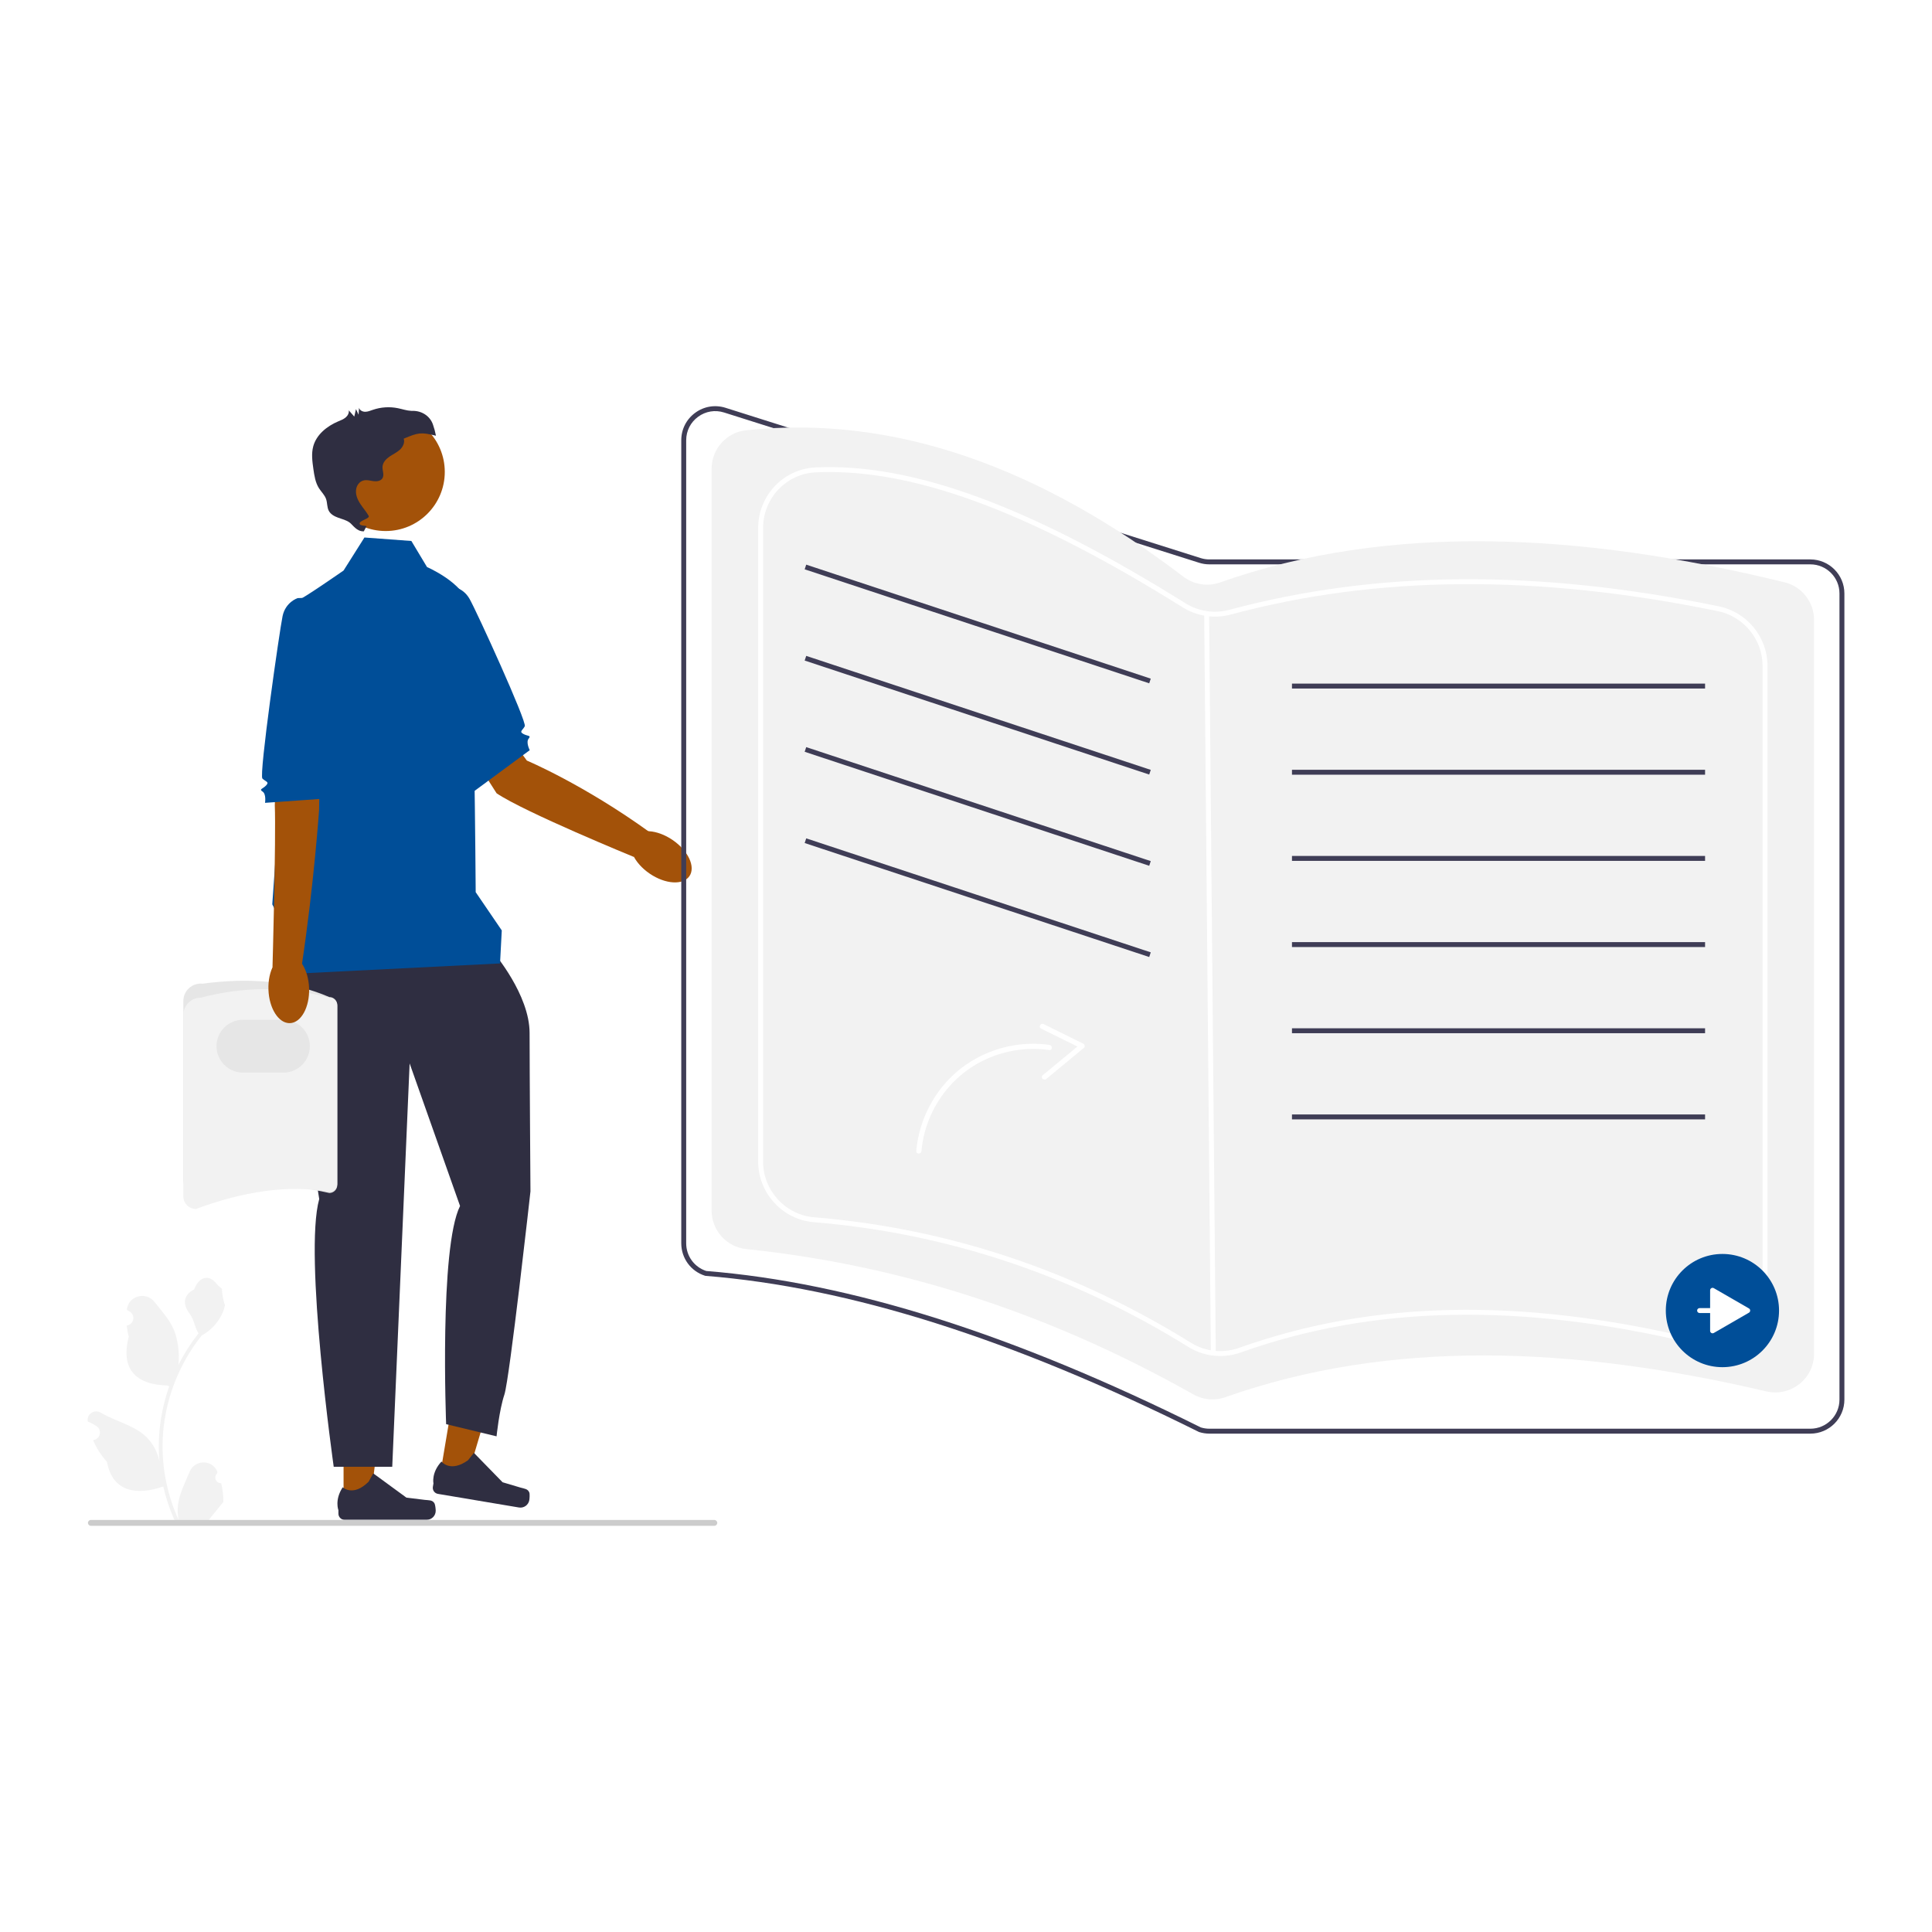 <svg xmlns="http://www.w3.org/2000/svg" xmlns:xlink="http://www.w3.org/1999/xlink" version="1.1" width="1000" height="1000" viewBox="0 0 1000 1000" xml:space="preserve">
<desc>Created with Fabric.js 3.5.0</desc>
<defs>
</defs>
<rect x="0" y="0" width="100%" height="100%" fill="#ffffff"/>
<g transform="matrix(1.274 0 0 1.274 500.001 500.001)" id="956447">
<g style="" vector-effect="non-scaling-stroke">
		<g transform="matrix(1 0 0 1 -169.982 -82.313)">
<path style="stroke: none; stroke-width: 1; stroke-dasharray: none; stroke-linecap: butt; stroke-dashoffset: 0; stroke-linejoin: miter; stroke-miterlimit: 4; is-custom-font: none; font-file-url: none; fill: rgb(163,82,9); fill-rule: nonzero; opacity: 1;" transform=" translate(-186.889, -145.125)" d="M 151.455 107.121 l 26.994 36.849 s 23.015 9.678 49.913 29.109 l -6.439 10.051 s -44.397 -18.18 -55.759 -25.861 l -20.747 -32.525 l 6.038 -17.623 Z" stroke-linecap="round"/>
</g>
		<g transform="matrix(0.564 -0.826 0.826 0.564 -123.864 -44.368)">
<ellipse style="stroke: none; stroke-width: 1; stroke-dasharray: none; stroke-linecap: butt; stroke-dashoffset: 0; stroke-linejoin: miter; stroke-miterlimit: 4; is-custom-font: none; font-file-url: none; fill: rgb(163,82,9); fill-rule: nonzero; opacity: 1;" cx="0" cy="0" rx="8.267" ry="13.924"/>
</g>
		<g transform="matrix(1 0 0 1 -197.928 -112.623)">
<path style="stroke: none; stroke-width: 1; stroke-dasharray: none; stroke-linecap: butt; stroke-dashoffset: 0; stroke-linejoin: miter; stroke-miterlimit: 4; is-custom-font: none; font-file-url: none; fill: rgb(0,78,152); fill-rule: nonzero; opacity: 1;" transform=" translate(-158.943, -114.815)" d="M 138.261 75.664 l 8.834 -2.506 s 5.142 0.01 8.043 5.061 c 2.901 5.051 23.441 50.085 22.468 51.829 c -0.974 1.745 -2.333 2.13 -0.588 3.104 c 1.745 0.974 3.342 0.48 2.153 1.939 s 0.454 4.664 0.454 4.664 l -22.66 16.719 l -18.703 -80.809 Z" stroke-linecap="round"/>
</g>
		<g transform="matrix(1 0 0 1 -244.932 197.744)">
<polygon style="stroke: none; stroke-width: 1; stroke-dasharray: none; stroke-linecap: butt; stroke-dashoffset: 0; stroke-linejoin: miter; stroke-miterlimit: 4; is-custom-font: none; font-file-url: none; fill: rgb(163,82,9); fill-rule: nonzero; opacity: 1;" points="-7.951,20.786 2.826,20.785 7.953,-20.786 -7.953,-20.785 -7.951,20.786 "/>
</g>
		<g transform="matrix(1 0 0 1 -235.411 215.558)">
<path style="stroke: none; stroke-width: 1; stroke-dasharray: none; stroke-linecap: butt; stroke-dashoffset: 0; stroke-linejoin: miter; stroke-miterlimit: 4; is-custom-font: none; font-file-url: none; fill: rgb(47,46,65); fill-rule: nonzero; opacity: 1;" transform=" translate(-121.46, -442.996)" d="M 140.912 445.724 h 0 c 0.336 0.565 0.513 2.389 0.513 3.046 h 0 c 0 2.02 -1.638 3.658 -3.658 3.658 h -33.376 c -1.378 0 -2.495 -1.117 -2.495 -2.495 v -1.39 s -1.651 -4.176 1.748 -9.324 c 0 0 4.225 4.031 10.538 -2.282 l 1.862 -3.373 l 13.476 9.855 l 7.469 0.919 c 1.634 0.201 3.083 -0.031 3.924 1.385 Z" stroke-linecap="round"/>
</g>
		<g transform="matrix(1 0 0 1 -202.59 188.421)">
<polygon style="stroke: none; stroke-width: 1; stroke-dasharray: none; stroke-linecap: butt; stroke-dashoffset: 0; stroke-linejoin: miter; stroke-miterlimit: 4; is-custom-font: none; font-file-url: none; fill: rgb(163,82,9); fill-rule: nonzero; opacity: 1;" points="-11.286,19.606 -0.657,21.39 11.286,-18.756 -4.401,-21.39 -11.286,19.606 "/>
</g>
		<g transform="matrix(1 0 0 1 -196.96 208.918)">
<path style="stroke: none; stroke-width: 1; stroke-dasharray: none; stroke-linecap: butt; stroke-dashoffset: 0; stroke-linejoin: miter; stroke-miterlimit: 4; is-custom-font: none; font-file-url: none; fill: rgb(47,46,65); fill-rule: nonzero; opacity: 1;" transform=" translate(-159.911, -436.357)" d="M 179.449 441.342 h 0 c 0.237 0.613 0.11 2.441 0.001 3.089 h 0 c -0.335 1.992 -2.221 3.336 -4.213 3.001 l -32.915 -5.53 c -1.359 -0.228 -2.276 -1.515 -2.047 -2.874 l 0.23 -1.37 s -0.936 -4.392 3.269 -8.905 c 0 0 3.499 4.675 10.77 -0.505 l 2.395 -3.017 l 11.657 11.952 l 7.214 2.144 c 1.578 0.469 3.046 0.48 3.64 2.015 Z" stroke-linecap="round"/>
</g>
		<g transform="matrix(1 0 0 1 -225.442 99.085)">
<path style="stroke: none; stroke-width: 1; stroke-dasharray: none; stroke-linecap: butt; stroke-dashoffset: 0; stroke-linejoin: miter; stroke-miterlimit: 4; is-custom-font: none; font-file-url: none; fill: rgb(47,46,65); fill-rule: nonzero; opacity: 1;" transform=" translate(-131.429, -326.524)" d="M 165.087 222.162 s 14.48 16.952 14.48 32.492 s 0.353 64.355 0.353 64.355 c 0 0 -8.476 76.207 -10.595 82.564 c -2.119 6.357 -3.179 16.952 -3.179 16.952 l -20.484 -4.944 s -2.825 -71.693 5.651 -88.645 l -20.484 -57.92 l -7.063 163.87 h -23.779 s -12.244 -86.173 -5.887 -108.776 c 0 0 -14.127 -86.173 -10.595 -91.118 c 3.532 -4.944 81.582 -8.829 81.582 -8.829 Z" stroke-linecap="round"/>
</g>
		<g transform="matrix(1 0 0 1 -235.224 -85.446)">
<path style="stroke: none; stroke-width: 1; stroke-dasharray: none; stroke-linecap: butt; stroke-dashoffset: 0; stroke-linejoin: miter; stroke-miterlimit: 4; is-custom-font: none; font-file-url: none; fill: rgb(0,78,152); fill-rule: nonzero; opacity: 1;" transform=" translate(-121.647, -141.993)" d="M 112.465 53.348 l 19.071 1.413 l 6.357 10.595 s 14.833 6.357 16.952 15.539 c 2.119 9.182 2.825 116.546 2.825 116.546 l 10.595 15.539 l -0.706 13.42 l -84.76 4.238 v -12.903 l -7.77 -15.35 s 8.476 -122.903 10.595 -123.609 c 2.119 -0.706 18.365 -12.008 18.365 -12.008 l 8.476 -13.42 Z" stroke-linecap="round"/>
</g>
		<g transform="matrix(1 0 0 1 -235.775 -200.735)">
<circle style="stroke: none; stroke-width: 1; stroke-dasharray: none; stroke-linecap: butt; stroke-dashoffset: 0; stroke-linejoin: miter; stroke-miterlimit: 4; is-custom-font: none; font-file-url: none; fill: rgb(163,82,9); fill-rule: nonzero; opacity: 1;" cx="0" cy="0" r="24.015"/>
</g>
		<g transform="matrix(1 0 0 1 -240.502 -201.806)">
<path style="stroke: none; stroke-width: 1; stroke-dasharray: none; stroke-linecap: butt; stroke-dashoffset: 0; stroke-linejoin: miter; stroke-miterlimit: 4; is-custom-font: none; font-file-url: none; fill: rgb(47,46,65); fill-rule: nonzero; opacity: 1;" transform=" translate(-116.369, -25.633)" d="M 140.279 7.387 c -1.222 -3.466 -4.612 -5.568 -8.286 -5.486 c -0.156 0.003 -0.311 0.002 -0.465 -0.004 c -1.85 -0.076 -3.626 -0.708 -5.44 -1.078 c -3.381 -0.691 -6.947 -0.46 -10.21 0.662 c -1.014 0.349 -2.03 0.787 -3.103 0.788 c -1.073 0 -2.241 -0.588 -2.503 -1.628 c -0.062 0.942 -0.124 1.884 -0.186 2.826 c -0.349 -0.762 -0.698 -1.525 -1.047 -2.287 l -0.699 3.04 l -2.24 -2.541 c 0.2 1.12 -0.453 2.249 -1.337 2.965 c -0.884 0.716 -1.976 1.112 -3.022 1.558 c -4.517 1.925 -8.758 5.334 -10.06 10.069 c -0.822 2.991 -0.392 6.166 0.044 9.237 c 0.385 2.715 0.804 5.524 2.28 7.836 c 0.946 1.482 2.31 2.729 2.886 4.39 c 0.537 1.548 0.334 3.321 1.098 4.771 c 0.767 1.456 2.351 2.28 3.901 2.833 c 1.55 0.553 3.198 0.945 4.533 1.908 c 1.335 0.963 2.884 3.737 5.793 3.588 l 0.939 -1.764 c 0.966 -0.787 -2.608 -0.163 -2.645 -1.408 c -0.037 -1.245 4.3 -2.014 3.685 -3.098 c -0.943 -1.661 -2.218 -3.107 -3.28 -4.695 c -1.242 -1.857 -2.219 -4.026 -1.791 -6.292 c 0.167 -0.882 0.579 -1.714 1.208 -2.355 c 1.812 -1.846 3.832 -1.035 5.795 -0.771 c 1.353 0.182 2.969 -0.028 3.672 -1.199 c 0.822 -1.37 -0.094 -3.112 0.018 -4.705 c 0.119 -1.688 1.398 -3.073 2.79 -4.035 c 1.392 -0.963 2.973 -1.664 4.225 -2.802 c 1.252 -1.139 2.144 -2.917 1.598 -4.519 c 5.936 -2.471 6.845 -2.705 13.096 -1.198 c -0.298 -1.563 -0.715 -3.103 -1.244 -4.604 Z" stroke-linecap="round"/>
</g>
		<g transform="matrix(1 0 0 1 -286.711 49.107)">
<path style="stroke: none; stroke-width: 1; stroke-dasharray: none; stroke-linecap: butt; stroke-dashoffset: 0; stroke-linejoin: miter; stroke-miterlimit: 4; is-custom-font: none; font-file-url: none; fill: rgb(230,230,230); fill-rule: nonzero; opacity: 1;" transform=" translate(-70.16, -276.546)" d="M 38.894 314.543 v -72.895 c 0 -1.999 0.852 -3.913 2.338 -5.25 c 1.486 -1.337 3.478 -1.984 5.467 -1.775 c 18.422 -2.478 35.773 -1.3 51.498 5.43 c 1.781 0 3.23 1.449 3.23 3.23 v 73.15 c 0 1.781 -1.449 3.23 -3.23 3.23 c -17.309 -4.06 -35.566 -3.003 -54.183 0 c -2.823 0 -5.12 -2.297 -5.12 -5.12 Z" stroke-linecap="round"/>
</g>
		<g transform="matrix(1 0 0 1 -286.711 54.058)">
<path style="stroke: none; stroke-width: 1; stroke-dasharray: none; stroke-linecap: butt; stroke-dashoffset: 0; stroke-linejoin: miter; stroke-miterlimit: 4; is-custom-font: none; font-file-url: none; fill: rgb(242,242,242); fill-rule: nonzero; opacity: 1;" transform=" translate(-70.16, -281.497)" d="M 38.894 321.032 v -73.666 c 0 -3.895 3.169 -7.064 7.064 -7.064 c 17.616 -4.609 35.029 -4.617 52.238 0 c 1.781 0 3.23 1.449 3.23 3.23 v 72.401 c 0 1.778 -1.445 3.226 -3.222 3.23 c -16.968 -2.952 -35.145 -0.077 -54.191 6.988 c -2.823 0 -5.12 -2.297 -5.12 -5.12 Z" stroke-linecap="round"/>
</g>
		<g transform="matrix(1 0 0 1 -285.535 32.577)">
<path style="stroke: none; stroke-width: 1; stroke-dasharray: none; stroke-linecap: butt; stroke-dashoffset: 0; stroke-linejoin: miter; stroke-miterlimit: 4; is-custom-font: none; font-file-url: none; fill: rgb(230,230,230); fill-rule: nonzero; opacity: 1;" transform=" translate(-71.336, -260.016)" d="M 79.572 270.745 h -16.473 c -5.916 0 -10.729 -4.812 -10.729 -10.729 s 4.813 -10.729 10.729 -10.729 h 16.473 c 5.917 0 10.729 4.813 10.729 10.729 s -4.813 10.729 -10.729 10.729 Z" stroke-linecap="round"/>
</g>
		<g transform="matrix(1 0 0 1 -271.977 -50.488)">
<path style="stroke: none; stroke-width: 1; stroke-dasharray: none; stroke-linecap: butt; stroke-dashoffset: 0; stroke-linejoin: miter; stroke-miterlimit: 4; is-custom-font: none; font-file-url: none; fill: rgb(163,82,9); fill-rule: nonzero; opacity: 1;" transform=" translate(-84.894, -176.951)" d="M 94.67 126.057 l -0.63 38.032 s -2.012 29.64 -7.01 62.996 l -11.912 0.76 s 1.466 -52.081 0.932 -65.785 l 0.842 -30.438 l 17.778 -5.565 Z" stroke-linecap="round"/>
</g>
		<g transform="matrix(0.999 -0.034 0.034 0.999 -275.145 9.305)">
<ellipse style="stroke: none; stroke-width: 1; stroke-dasharray: none; stroke-linecap: butt; stroke-dashoffset: 0; stroke-linejoin: miter; stroke-miterlimit: 4; is-custom-font: none; font-file-url: none; fill: rgb(163,82,9); fill-rule: nonzero; opacity: 1;" cx="0" cy="0" rx="8.267" ry="13.924"/>
</g>
		<g transform="matrix(1 0 0 1 -272.922 -108.045)">
<path style="stroke: none; stroke-width: 1; stroke-dasharray: none; stroke-linecap: butt; stroke-dashoffset: 0; stroke-linejoin: miter; stroke-miterlimit: 4; is-custom-font: none; font-file-url: none; fill: rgb(0,78,152); fill-rule: nonzero; opacity: 1;" transform=" translate(-83.949, -119.393)" d="M 94.485 77.637 l -9.176 0.334 s -4.89 1.592 -6.096 7.29 c -1.206 5.698 -9.66 64.671 -8.197 66.031 c 1.463 1.36 2.875 1.309 1.515 2.772 c -1.36 1.463 -3.032 1.485 -1.452 2.507 c 1.58 1.022 1.003 4.577 1.003 4.577 l 25.38 -1.798 l -2.976 -81.714 Z" stroke-linecap="round"/>
</g>
		<g transform="matrix(1 0 0 1 120.595 -18.725)">
<path style="stroke: none; stroke-width: 1; stroke-dasharray: none; stroke-linecap: butt; stroke-dashoffset: 0; stroke-linejoin: miter; stroke-miterlimit: 4; is-custom-font: none; font-file-url: none; fill: rgb(63,61,86); fill-rule: nonzero; opacity: 1;" transform=" translate(-477.466, -208.714)" d="M 699.916 417.428 h -244.152 c -1.417 0 -2.819 -0.217 -4.169 -0.644 l -0.144 -0.058 c -76.45 -37.994 -141.996 -58.73 -200.383 -63.396 l -0.222 -0.044 c -5.776 -1.827 -9.656 -7.125 -9.656 -13.183 V 13.838 c 0 -4.455 2.062 -8.521 5.655 -11.153 c 3.594 -2.633 8.091 -3.372 12.341 -2.029 l 193.012 61.05 c 1.156 0.366 2.356 0.551 3.566 0.551 h 244.152 c 7.624 0 13.826 6.203 13.826 13.826 V 403.602 c 0 7.624 -6.202 13.826 -13.826 13.826 Z m -247.646 -2.527 c 1.133 0.35 2.308 0.527 3.494 0.527 h 244.152 c 6.521 0 11.826 -5.305 11.826 -11.826 V 76.083 c 0 -6.521 -5.305 -11.826 -11.826 -11.826 h -244.152 c -1.416 0 -2.818 -0.216 -4.169 -0.644 L 258.582 2.563 c -3.634 -1.15 -7.481 -0.517 -10.555 1.735 c -3.074 2.252 -4.837 5.729 -4.837 9.54 V 340.105 c 0 5.145 3.271 9.647 8.154 11.242 c 58.599 4.703 124.326 25.492 200.926 63.554 Z" stroke-linecap="round"/>
</g>
		<g transform="matrix(1 0 0 1 120.595 -21.346)">
<path style="stroke: none; stroke-width: 1; stroke-dasharray: none; stroke-linecap: butt; stroke-dashoffset: 0; stroke-linejoin: miter; stroke-miterlimit: 4; is-custom-font: none; font-file-url: none; fill: rgb(242,242,242); fill-rule: nonzero; opacity: 1;" transform=" translate(-477.466, -206.093)" d="M 462.284 402.612 c 66.57 -23.557 140.836 -20.853 219.732 -2.349 c 9.904 2.323 19.4 -5.135 19.4 -15.308 V 86.842 c 0 -7.239 -4.935 -13.569 -11.968 -15.289 c -83.229 -20.353 -160.969 -24.097 -229.479 0.088 c -5.019 1.772 -10.59 0.812 -14.825 -2.412 C 387.413 25.282 328.329 3.248 267.48 9.79 c -7.96 0.856 -13.964 7.64 -13.964 15.646 V 326.801 c 0 8.069 6.105 14.816 14.131 15.651 c 65.494 6.812 125.676 27.456 181.645 59.07 c 3.963 2.238 8.701 2.609 12.992 1.091 Z" stroke-linecap="round"/>
</g>
		<g transform="matrix(1 0 0 1 120.595 -22.118)">
<path style="stroke: none; stroke-width: 1; stroke-dasharray: none; stroke-linecap: butt; stroke-dashoffset: 0; stroke-linejoin: miter; stroke-miterlimit: 4; is-custom-font: none; font-file-url: none; fill: rgb(255,255,255); fill-rule: nonzero; opacity: 1;" transform=" translate(-477.466, -205.321)" d="M 460.146 385.895 c -4.534 0 -8.999 -1.246 -12.934 -3.689 c -47.004 -29.192 -98.215 -46.246 -152.208 -50.688 c -12.658 -1.042 -22.574 -11.839 -22.574 -24.581 V 49.522 c 0 -13.212 10.246 -24.038 23.327 -24.646 c 39.311 -1.833 87.042 15.698 150.205 55.15 c 5.343 3.336 11.84 4.327 17.826 2.722 c 60.028 -16.113 125.098 -16.584 198.932 -1.439 c 11.462 2.352 19.782 12.525 19.782 24.192 v 251.261 c 0 7.582 -3.41 14.625 -9.356 19.321 c -5.99 4.731 -13.698 6.428 -21.147 4.654 c -69.846 -16.624 -129.822 -15.423 -183.359 3.675 h 0 c -2.78 0.992 -5.651 1.482 -8.493 1.482 Z M 301.369 26.748 c -1.861 0 -3.696 0.042 -5.519 0.127 c -12.011 0.558 -21.419 10.506 -21.419 22.647 V 306.937 c 0 11.709 9.109 21.631 20.738 22.587 c 54.312 4.469 105.822 21.621 153.099 50.982 c 5.882 3.654 13.063 4.391 19.7 2.023 l 0.336 0.941 l -0.336 -0.941 c 53.911 -19.232 114.26 -20.455 184.494 -3.737 c 6.851 1.63 13.938 0.072 19.445 -4.278 c 5.463 -4.315 8.596 -10.785 8.596 -17.752 V 105.501 c 0 -10.721 -7.647 -20.071 -18.185 -22.233 c -73.521 -15.082 -138.291 -14.62 -198.011 1.412 c -6.522 1.749 -13.593 0.672 -19.404 -2.957 c -59.858 -37.388 -105.696 -54.976 -143.534 -54.976 Z" stroke-linecap="round"/>
</g>
		<g transform="matrix(1 -0.009 0.009 1 99.125 7.401)">
<rect style="stroke: none; stroke-width: 1; stroke-dasharray: none; stroke-linecap: butt; stroke-dashoffset: 0; stroke-linejoin: miter; stroke-miterlimit: 4; is-custom-font: none; font-file-url: none; fill: rgb(255,255,255); fill-rule: nonzero; opacity: 1;" x="-1" y="-150.595" rx="0" ry="0" width="2" height="301.19"/>
</g>
		<g transform="matrix(0.314 -0.949 0.949 0.314 4.759 -138.956)">
<rect style="stroke: none; stroke-width: 1; stroke-dasharray: none; stroke-linecap: butt; stroke-dashoffset: 0; stroke-linejoin: miter; stroke-miterlimit: 4; is-custom-font: none; font-file-url: none; fill: rgb(63,61,86); fill-rule: nonzero; opacity: 1;" x="-1" y="-73.75" rx="0" ry="0" width="2" height="147.5"/>
</g>
		<g transform="matrix(0.314 -0.949 0.949 0.314 4.759 -101.888)">
<rect style="stroke: none; stroke-width: 1; stroke-dasharray: none; stroke-linecap: butt; stroke-dashoffset: 0; stroke-linejoin: miter; stroke-miterlimit: 4; is-custom-font: none; font-file-url: none; fill: rgb(63,61,86); fill-rule: nonzero; opacity: 1;" x="-1" y="-73.75" rx="0" ry="0" width="2" height="147.5"/>
</g>
		<g transform="matrix(0.314 -0.949 0.949 0.314 4.759 -64.82)">
<rect style="stroke: none; stroke-width: 1; stroke-dasharray: none; stroke-linecap: butt; stroke-dashoffset: 0; stroke-linejoin: miter; stroke-miterlimit: 4; is-custom-font: none; font-file-url: none; fill: rgb(63,61,86); fill-rule: nonzero; opacity: 1;" x="-1" y="-73.75" rx="0" ry="0" width="2" height="147.5"/>
</g>
		<g transform="matrix(0.314 -0.949 0.949 0.314 4.759 -27.753)">
<rect style="stroke: none; stroke-width: 1; stroke-dasharray: none; stroke-linecap: butt; stroke-dashoffset: 0; stroke-linejoin: miter; stroke-miterlimit: 4; is-custom-font: none; font-file-url: none; fill: rgb(63,61,86); fill-rule: nonzero; opacity: 1;" x="-1" y="-73.75" rx="0" ry="0" width="2" height="147.5"/>
</g>
		<g transform="matrix(1 0 0 1 216.353 -113.729)">
<rect style="stroke: none; stroke-width: 1; stroke-dasharray: none; stroke-linecap: butt; stroke-dashoffset: 0; stroke-linejoin: miter; stroke-miterlimit: 4; is-custom-font: none; font-file-url: none; fill: rgb(63,61,86); fill-rule: nonzero; opacity: 1;" x="-83.917" y="-1" rx="0" ry="0" width="167.833" height="2"/>
</g>
		<g transform="matrix(1 0 0 1 216.353 -78.721)">
<rect style="stroke: none; stroke-width: 1; stroke-dasharray: none; stroke-linecap: butt; stroke-dashoffset: 0; stroke-linejoin: miter; stroke-miterlimit: 4; is-custom-font: none; font-file-url: none; fill: rgb(63,61,86); fill-rule: nonzero; opacity: 1;" x="-83.917" y="-1" rx="0" ry="0" width="167.833" height="2"/>
</g>
		<g transform="matrix(1 0 0 1 216.353 -43.713)">
<rect style="stroke: none; stroke-width: 1; stroke-dasharray: none; stroke-linecap: butt; stroke-dashoffset: 0; stroke-linejoin: miter; stroke-miterlimit: 4; is-custom-font: none; font-file-url: none; fill: rgb(63,61,86); fill-rule: nonzero; opacity: 1;" x="-83.917" y="-1" rx="0" ry="0" width="167.833" height="2"/>
</g>
		<g transform="matrix(1 0 0 1 216.353 -8.704)">
<rect style="stroke: none; stroke-width: 1; stroke-dasharray: none; stroke-linecap: butt; stroke-dashoffset: 0; stroke-linejoin: miter; stroke-miterlimit: 4; is-custom-font: none; font-file-url: none; fill: rgb(63,61,86); fill-rule: nonzero; opacity: 1;" x="-83.917" y="-1" rx="0" ry="0" width="167.833" height="2"/>
</g>
		<g transform="matrix(1 0 0 1 216.353 26.304)">
<rect style="stroke: none; stroke-width: 1; stroke-dasharray: none; stroke-linecap: butt; stroke-dashoffset: 0; stroke-linejoin: miter; stroke-miterlimit: 4; is-custom-font: none; font-file-url: none; fill: rgb(63,61,86); fill-rule: nonzero; opacity: 1;" x="-83.917" y="-1" rx="0" ry="0" width="167.833" height="2"/>
</g>
		<g transform="matrix(1 0 0 1 216.353 61.313)">
<rect style="stroke: none; stroke-width: 1; stroke-dasharray: none; stroke-linecap: butt; stroke-dashoffset: 0; stroke-linejoin: miter; stroke-miterlimit: 4; is-custom-font: none; font-file-url: none; fill: rgb(63,61,86); fill-rule: nonzero; opacity: 1;" x="-83.917" y="-1" rx="0" ry="0" width="167.833" height="2"/>
</g>
		<g transform="matrix(1 0 0 1 -328.96 176.439)">
<path style="stroke: none; stroke-width: 1; stroke-dasharray: none; stroke-linecap: butt; stroke-dashoffset: 0; stroke-linejoin: miter; stroke-miterlimit: 4; is-custom-font: none; font-file-url: none; fill: rgb(242,242,242); fill-rule: nonzero; opacity: 1;" transform=" translate(-27.911, -403.877)" d="M 54.259 437.545 c -2.066 0.129 -3.208 -2.437 -1.645 -3.933 l 0.155 -0.618 c -0.02 -0.05 -0.041 -0.099 -0.062 -0.148 c -2.089 -4.982 -9.17 -4.947 -11.241 0.042 c -1.839 4.428 -4.179 8.864 -4.756 13.546 c -0.258 2.067 -0.142 4.172 0.316 6.2 c -4.308 -9.411 -6.575 -19.687 -6.575 -30.021 c 0 -2.597 0.142 -5.193 0.433 -7.783 c 0.239 -2.119 0.568 -4.224 0.995 -6.31 c 2.306 -11.277 7.299 -22.018 14.5 -30.99 c 3.462 -1.892 6.349 -4.851 8.093 -8.397 c 0.626 -1.279 1.117 -2.655 1.35 -4.056 c -0.394 0.052 -1.486 -5.949 -1.188 -6.317 c -0.549 -0.833 -1.532 -1.247 -2.131 -2.06 c -2.982 -4.043 -7.091 -3.337 -9.236 2.157 c -4.582 2.313 -4.627 6.148 -1.815 9.837 c 1.789 2.347 2.035 5.522 3.604 8.035 c -0.162 0.207 -0.329 0.407 -0.491 0.614 c -2.961 3.798 -5.522 7.88 -7.681 12.169 c 0.61 -4.766 -0.291 -10.508 -1.826 -14.21 c -1.748 -4.217 -5.025 -7.769 -7.91 -11.415 c -3.466 -4.379 -10.573 -2.468 -11.184 3.083 c -0.006 0.054 -0.012 0.107 -0.017 0.161 c 0.429 0.242 0.848 0.499 1.259 0.77 c 2.339 1.547 1.531 5.174 -1.241 5.602 l -0.063 0.01 c 0.155 1.544 0.42 3.074 0.807 4.579 c -3.702 14.316 4.29 19.53 15.701 19.764 c 0.252 0.129 0.497 0.258 0.749 0.381 c -1.156 3.255 -2.08 6.594 -2.764 9.979 c -0.614 2.99 -1.04 6.013 -1.279 9.049 c -0.297 3.83 -0.271 7.68 0.052 11.503 l -0.019 -0.136 c -0.82 -4.211 -3.107 -8.145 -6.427 -10.87 c -4.946 -4.063 -11.933 -5.559 -17.268 -8.824 c -2.568 -1.572 -5.859 0.459 -5.411 3.437 l 0.022 0.143 c 0.794 0.323 1.569 0.698 2.319 1.117 c 0.429 0.242 0.848 0.499 1.259 0.77 c 2.339 1.547 1.531 5.174 -1.241 5.602 l -0.063 0.01 c -0.045 0.006 -0.084 0.013 -0.129 0.019 c 1.363 3.236 3.262 6.239 5.639 8.829 c 2.315 12.497 12.256 13.683 22.89 10.044 h 0.006 c 1.163 5.064 2.861 10.011 5.044 14.726 h 18.02 c 0.065 -0.2 0.123 -0.407 0.181 -0.607 c -1.666 0.103 -3.346 0.006 -4.986 -0.297 c 1.337 -1.641 2.674 -3.294 4.011 -4.935 c 0.032 -0.032 0.058 -0.065 0.084 -0.097 c 0.678 -0.84 1.363 -1.673 2.041 -2.512 l 0 -0.001 c 0.042 -2.578 -0.267 -5.147 -0.879 -7.64 l -0.001 -0 Z" stroke-linecap="round"/>
</g>
		<g transform="matrix(1 0 0 1 -228.896 226.249)">
<path style="stroke: none; stroke-width: 1; stroke-dasharray: none; stroke-linecap: butt; stroke-dashoffset: 0; stroke-linejoin: miter; stroke-miterlimit: 4; is-custom-font: none; font-file-url: none; fill: rgb(204,204,204); fill-rule: nonzero; opacity: 1;" transform=" translate(-127.975, -453.688)" d="M 255.81 453.688 c 0 0.66 -0.53 1.19 -1.19 1.19 H 1.33 c -0.66 0 -1.19 -0.53 -1.19 -1.19 c 0 -0.66 0.53 -1.19 1.19 -1.19 H 254.62 c 0.66 0 1.19 0.53 1.19 1.19 Z" stroke-linecap="round"/>
</g>
		<g transform="matrix(1 0 0 1 307.319 139.989)">
<circle style="stroke: none; stroke-width: 1; stroke-dasharray: none; stroke-linecap: butt; stroke-dashoffset: 0; stroke-linejoin: miter; stroke-miterlimit: 4; is-custom-font: none; font-file-url: none; fill: rgb(0,78,152); fill-rule: nonzero; opacity: 1;" cx="0" cy="0" r="23"/>
</g>
		<g transform="matrix(1 0 0 1 307.814 139.989)">
<path style="stroke: none; stroke-width: 1; stroke-dasharray: none; stroke-linecap: butt; stroke-dashoffset: 0; stroke-linejoin: miter; stroke-miterlimit: 4; is-custom-font: none; font-file-url: none; fill: rgb(255,255,255); fill-rule: nonzero; opacity: 1;" transform=" translate(-664.685, -367.428)" d="M 674.961 366.562 l -14.271 -8.24 c -0.667 -0.385 -1.5 0.096 -1.5 0.866 v 7.24 h -4.281 c -0.552 0 -1 0.448 -1 1 c 0 0.552 0.448 1 1 1 h 4.281 v 7.24 c 0 0.77 0.833 1.251 1.5 0.866 l 14.271 -8.24 c 0.667 -0.385 0.667 -1.347 0 -1.732 Z" stroke-linecap="round"/>
</g>
		<g transform="matrix(1 0 0 1 7.324 53.887)">
<path style="stroke: none; stroke-width: 1; stroke-dasharray: none; stroke-linecap: butt; stroke-dashoffset: 0; stroke-linejoin: miter; stroke-miterlimit: 4; is-custom-font: none; font-file-url: none; fill: rgb(255,255,255); fill-rule: nonzero; opacity: 1;" transform=" translate(-364.195, -281.326)" d="M 336.668 302.595 c 0.896 -10.25 5.151 -20.041 11.962 -27.747 c 6.634 -7.506 15.703 -12.655 25.482 -14.753 c 5.459 -1.171 11.114 -1.399 16.642 -0.611 c 1.323 0.189 1.288 2.29 -0.049 2.099 c -9.409 -1.342 -19.134 0.298 -27.588 4.642 c -8.666 4.453 -15.602 11.696 -19.886 20.43 c -2.45 4.995 -3.979 10.446 -4.463 15.988 c -0.117 1.341 -2.217 1.3 -2.099 -0.049 h 0 Z" stroke-linecap="round"/>
</g>
		<g transform="matrix(1 0 0 1 39.085 34.827)">
<path style="stroke: none; stroke-width: 1; stroke-dasharray: none; stroke-linecap: butt; stroke-dashoffset: 0; stroke-linejoin: miter; stroke-miterlimit: 4; is-custom-font: none; font-file-url: none; fill: rgb(255,255,255); fill-rule: nonzero; opacity: 1;" transform=" translate(-395.956, -262.266)" d="M 388.426 251.057 l 16.162 7.974 c 0.588 0.29 0.684 1.247 0.185 1.66 l -15.3 12.648 c -1.036 0.856 -2.493 -0.656 -1.449 -1.519 l 15.3 -12.648 l 0.185 1.66 l -16.162 -7.974 c -1.214 -0.599 -0.124 -2.396 1.08 -1.802 h 0 Z" stroke-linecap="round"/>
</g>
</g>
</g>
</svg>